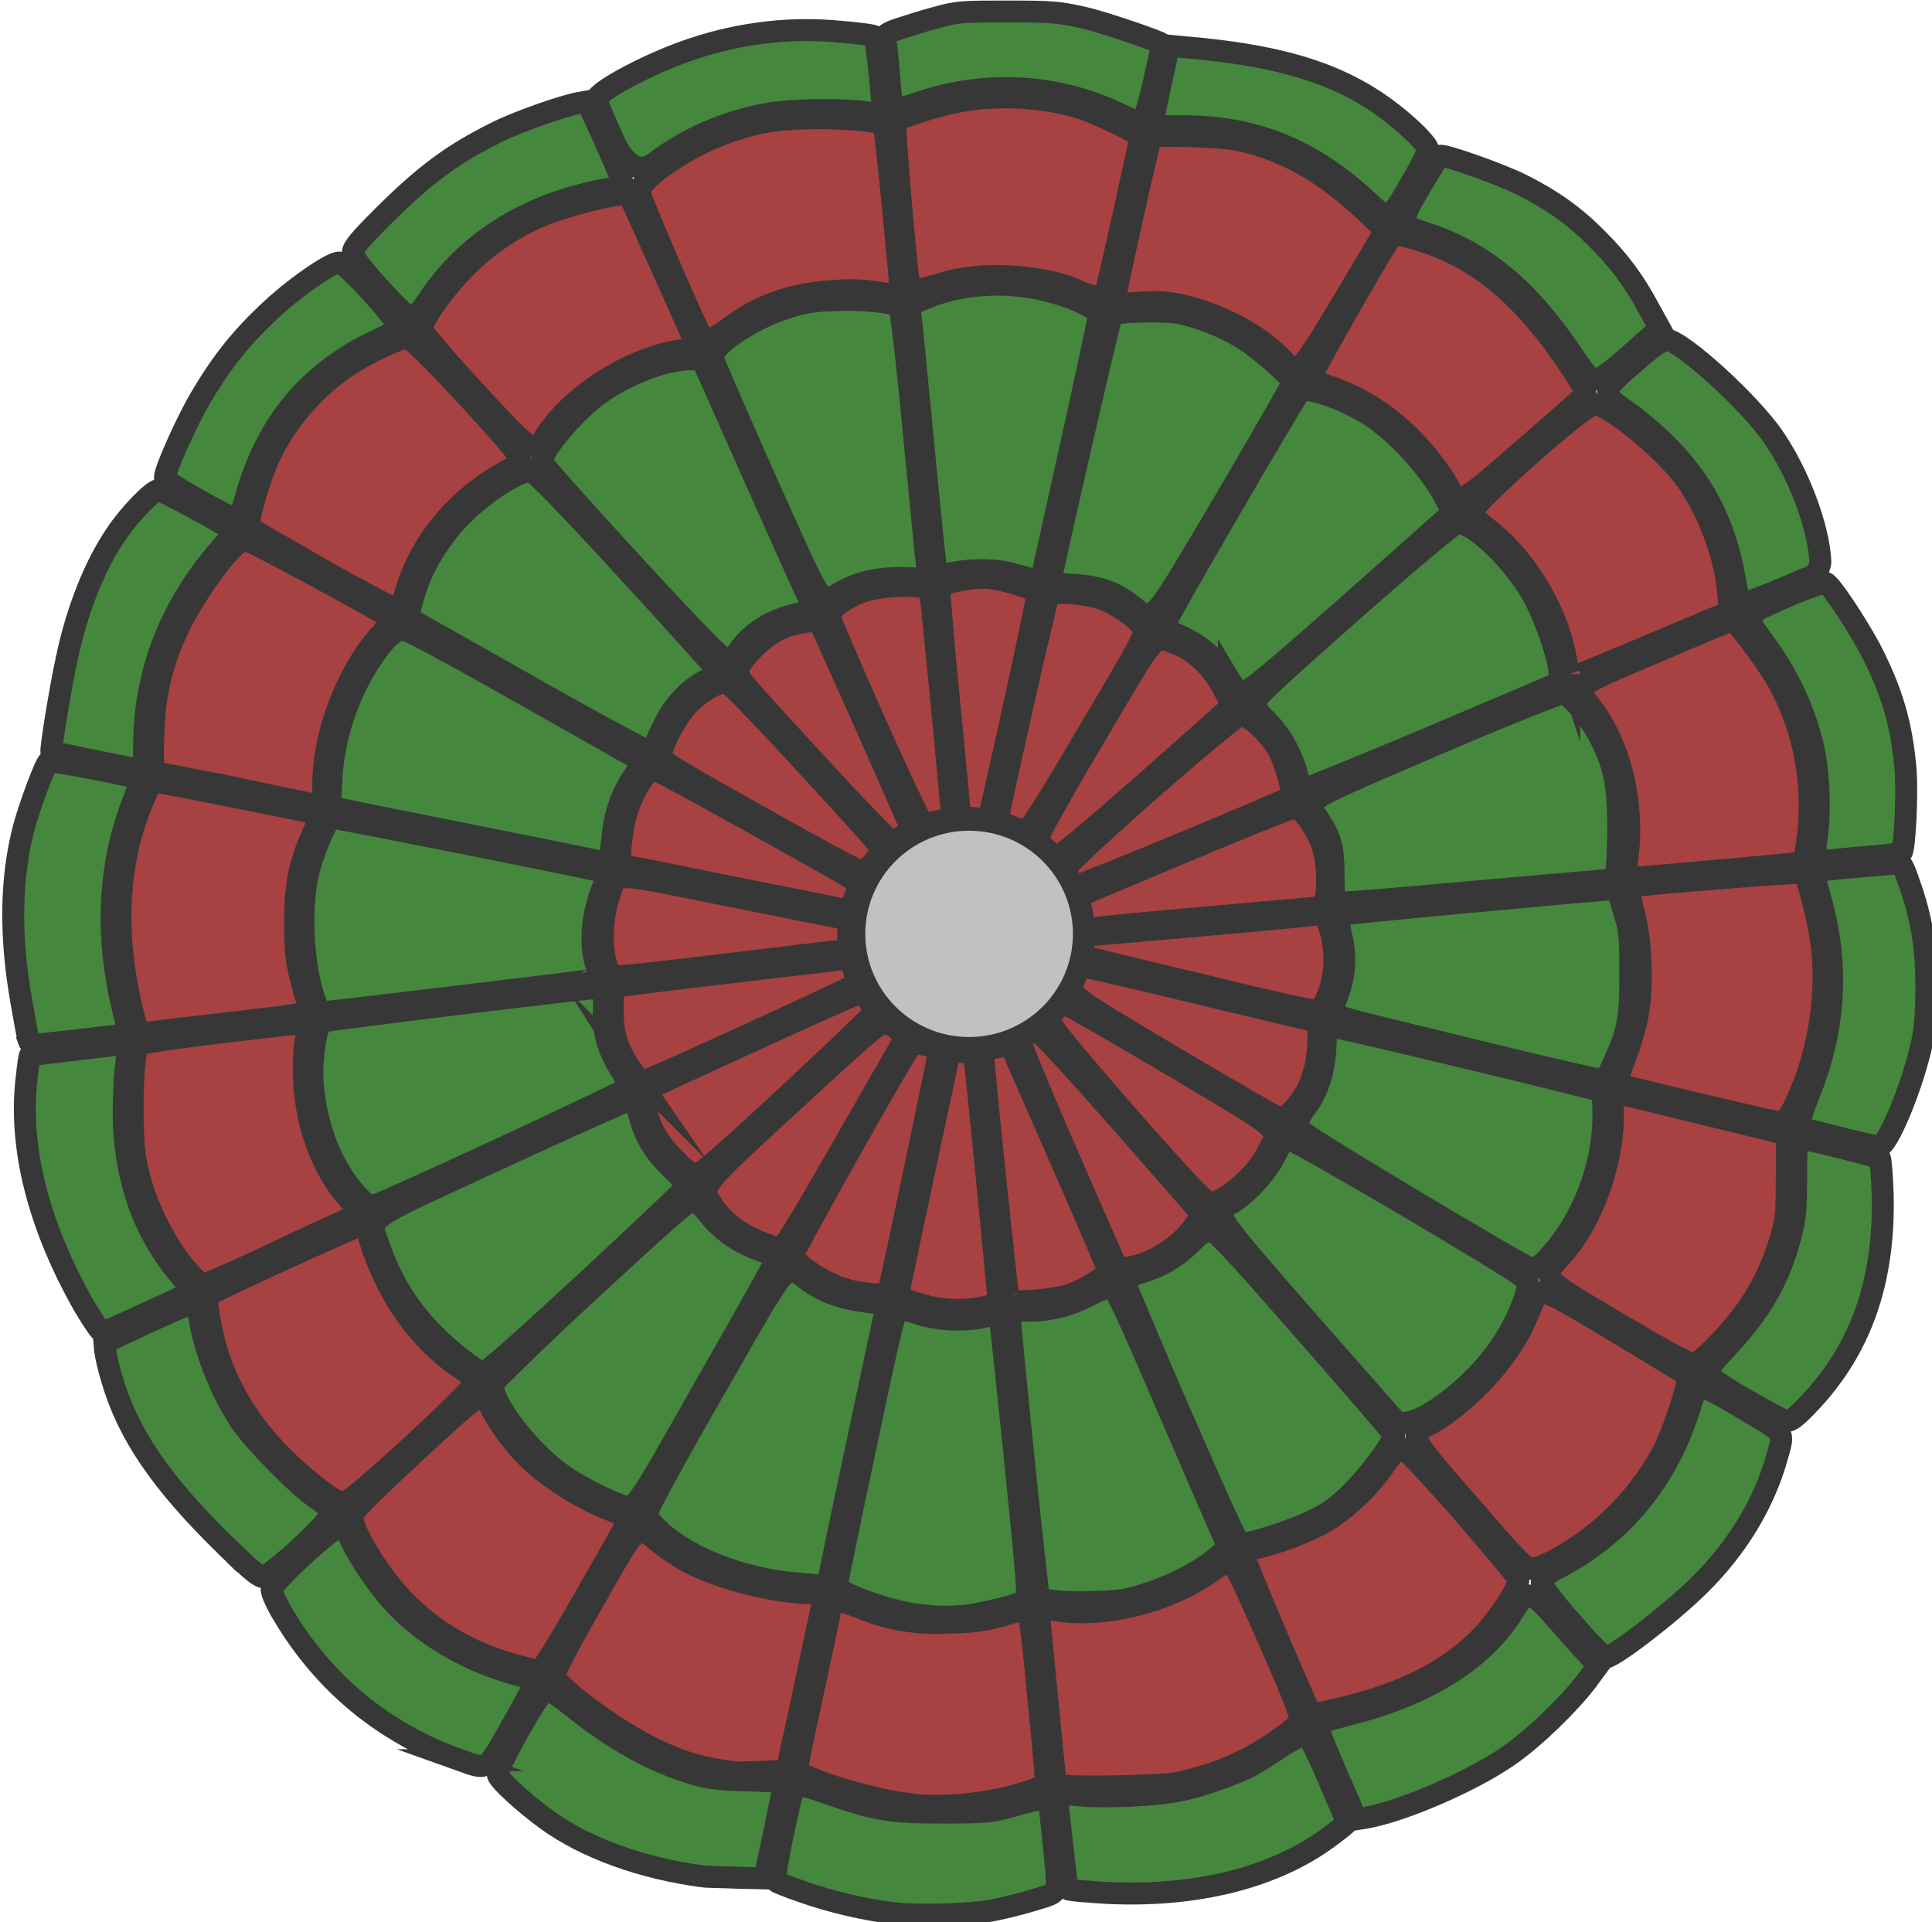 <?xml version="1.0" encoding="UTF-8" standalone="no"?>
<!-- Created with Inkscape (http://www.inkscape.org/) -->

<svg
   width="116.658mm"
   height="116.061mm"
   viewBox="0 0 116.658 116.061"
   version="1.1"
   id="svg1"
   xml:space="preserve"
   inkscape:version="1.3 (0e150ed6c4, 2023-07-21)"
   sodipodi:docname="airdrop_parachute_winter.svg"
   xmlns:inkscape="http://www.inkscape.org/namespaces/inkscape"
   xmlns:sodipodi="http://sodipodi.sourceforge.net/DTD/sodipodi-0.dtd"
   xmlns="http://www.w3.org/2000/svg"
   xmlns:svg="http://www.w3.org/2000/svg"><sodipodi:namedview
     id="namedview1"
     pagecolor="#ffffff"
     bordercolor="#000000"
     borderopacity="0.25"
     inkscape:showpageshadow="2"
     inkscape:pageopacity="0.0"
     inkscape:pagecheckerboard="0"
     inkscape:deskcolor="#d1d1d1"
     inkscape:document-units="mm"
     inkscape:zoom="0.905042"
     inkscape:cx="103.86258"
     inkscape:cy="510.47355"
     inkscape:window-width="1918"
     inkscape:window-height="1520"
     inkscape:window-x="1913"
     inkscape:window-y="0"
     inkscape:window-maximized="0"
     inkscape:current-layer="g1" /><defs
     id="defs1"><style
       id="style1-7">&#10;      .cls-1 {&#10;        fill: #bababa;&#10;      }&#10;&#10;      .cls-1, .cls-2, .cls-3 {&#10;        isolation: isolate;&#10;        opacity: .997;&#10;        stroke: #303030;&#10;        stroke-linecap: round;&#10;        stroke-miterlimit: 15.118;&#10;        stroke-width: 5px;&#10;      }&#10;&#10;      .cls-2 {&#10;        fill: #5a70e0;&#10;      }&#10;&#10;      .cls-3 {&#10;        fill: #3f3fe0;&#10;      }&#10;&#10;      .cls-4 {&#10;        opacity: .9;&#10;      }&#10;    </style></defs><g
     inkscape:label="Layer 1"
     inkscape:groupmode="layer"
     id="layer1"
     transform="translate(-77.337,-13.469)"><g
       id="g1"
       transform="matrix(0.265,0,0,0.265,-9.474,-7.487)"><g
         id="Layer_2-3"
         data-name="Layer 2-3"
         style="opacity:0.9;stroke:#2b2b2b;stroke-opacity:1"
         transform="translate(328.104,79.202)"><g
           id="g5-9"
           style="fill:#1a6b10;fill-opacity:0.9;stroke:#212121;stroke-opacity:1"><g
             id="g4"
             style="fill:#1a6b10;fill-opacity:0.9;stroke:#212121;stroke-opacity:1"><path
               id="path1526"
               class="cls-3"
               d="m 108.947,190.635 c -15.296,-3.059 -29.214,-5.812 -31.05,-6.271 l -3.212,-0.612 0.306,-6.271 c 0.459,-9.789 4.13,-20.496 9.789,-28.45 2.906,-4.13 4.742,-5.659 6.73,-5.659 0.918,0 11.625,5.812 27.838,14.99 14.531,8.26 26.614,14.99 26.614,15.143 0.153,0.153 -0.765,1.377 -1.835,2.906 -2.447,3.212 -4.436,8.412 -4.895,12.542 -0.765,7.342 -0.918,7.495 -1.835,7.495 -0.153,-0.153 -13.154,-2.753 -28.45,-5.812 h 2e-4 z"
               style="fill:#1a6b10;fill-opacity:0.9;stroke:#212121;stroke-opacity:1" /><path
               id="path1528"
               class="cls-3"
               d="M 119.501,155.914 C 104.971,147.655 92.887,140.924 92.734,140.772 c -0.459,-0.459 1.224,-6.424 2.6,-9.636 1.988,-4.742 5.812,-10.401 9.636,-14.072 5.2,-5.2 13.154,-10.248 15.601,-9.789 0.765,0.153 8.412,7.954 21.873,22.637 11.319,12.389 20.649,22.637 20.649,22.943 0,0.306 -1.071,1.071 -2.447,1.835 -3.977,1.988 -7.648,5.659 -9.942,10.554 -1.224,2.294 -2.141,4.589 -2.141,5.048 0,0.459 -0.612,0.765 -1.224,0.765 -0.765,-0.153 -13.307,-6.883 -27.838,-15.143 v 0 z"
               style="fill:#1a6b10;fill-opacity:0.9;stroke:#212121;stroke-opacity:1" /><path
               id="path1530"
               class="cls-3"
               d="m 143.515,128.229 c -11.166,-12.084 -20.343,-22.484 -20.496,-22.943 -0.459,-2.294 7.189,-11.472 13.154,-15.754 6.271,-4.436 14.99,-7.801 20.802,-7.801 h 2.447 l 11.013,24.779 c 6.118,13.613 11.777,26.461 12.848,28.603 l 1.835,3.824 -3.059,0.612 c -6.118,1.224 -10.86,3.977 -13.919,8.107 -1.224,1.835 -2.294,2.6 -3.059,2.6 -0.918,0 -7.036,-6.271 -21.567,-22.026 z"
               style="fill:#1a6b10;fill-opacity:0.9;stroke:#212121;stroke-opacity:1" /><path
               id="path1532"
               class="cls-3"
               d="m 173.953,109.263 c -6.577,-14.837 -12.083,-27.379 -12.083,-27.991 0,-2.6 8.412,-8.412 16.213,-11.013 4.283,-1.377 6.118,-1.835 11.625,-1.988 5.965,-0.306 13.154,0.459 14.684,1.377 0.306,0.306 1.683,11.625 3.365,29.367 1.53,15.907 2.906,29.826 3.059,30.897 l 0.306,1.835 -5.2,-0.153 c -5.965,-0.153 -10.554,0.765 -14.837,3.212 -4.895,2.753 -3.518,4.742 -17.131,-25.544 z"
               style="fill:#1a6b10;fill-opacity:0.9;stroke:#212121;stroke-opacity:1" /><path
               id="path1534"
               class="cls-3"
               d="m 230.853,130.829 c -3.824,-1.224 -9.177,-1.377 -14.072,-0.459 -1.988,0.459 -3.671,0.612 -3.824,0.459 -0.153,-0.153 -1.53,-13.307 -3.059,-29.367 -1.53,-16.06 -2.906,-29.826 -3.059,-30.591 -0.153,-1.224 0,-1.53 2.906,-2.753 6.577,-2.906 14.684,-3.977 22.484,-3.059 8.107,0.918 17.59,4.742 17.59,6.883 0,0.459 -2.906,14.225 -6.577,30.591 l -6.577,29.673 h -1.377 c -0.459,-0.306 -2.6,-0.918 -4.436,-1.377 z"
               style="fill:#1a6b10;fill-opacity:0.9;stroke:#212121;stroke-opacity:1" /><path
               id="path1536"
               class="cls-3"
               d="m 257.467,137.865 c -3.824,-3.059 -7.648,-4.436 -13.613,-4.742 -2.753,-0.153 -5.048,-0.306 -5.048,-0.459 0,-1.224 13.613,-60.723 14.072,-61.029 0.765,-0.765 10.86,-1.071 14.99,-0.459 4.895,0.918 10.707,3.212 15.448,6.271 3.977,2.6 10.707,8.566 10.707,9.636 0,0.306 -6.883,12.236 -15.296,26.614 -17.59,29.673 -16.213,28.144 -21.261,24.167 v 0 z"
               style="fill:#1a6b10;fill-opacity:0.9;stroke:#212121;stroke-opacity:1" /><path
               id="path1538"
               class="cls-3"
               d="m 279.492,154.537 c -2.906,-5.048 -7.954,-8.871 -13.766,-10.86 -0.459,-0.153 -0.918,-0.765 -0.918,-1.377 0,-0.765 25.238,-44.357 30.591,-52.77 0.765,-1.071 0.918,-1.071 3.671,-0.459 4.13,0.918 9.024,3.212 12.695,5.506 6.577,4.436 13.919,12.542 17.437,19.578 l 1.224,2.447 -1.224,1.224 c -0.765,0.612 -11.166,9.942 -23.096,20.496 -16.825,14.837 -22.178,19.272 -23.249,19.272 -1.377,-0.306 -1.988,-0.765 -3.365,-3.059 h -10e-5 z"
               style="fill:#1a6b10;fill-opacity:0.9;stroke:#212121;stroke-opacity:1" /><path
               id="path1540"
               class="cls-3"
               d="m 295.094,176.563 c -1.071,-4.436 -3.671,-9.177 -6.883,-12.389 -1.988,-1.988 -2.906,-3.212 -2.906,-4.13 0,-1.071 4.895,-5.506 22.484,-21.108 14.072,-12.389 22.943,-19.731 23.708,-19.884 3.212,-0.459 11.931,7.648 16.672,15.448 2.906,4.895 5.965,13.307 6.577,17.896 l 0.306,2.906 -28.45,12.084 c -15.601,6.577 -29.061,12.084 -29.673,12.084 -1.071,-2e-4 -1.377,-0.306 -1.835,-2.906 z"
               style="fill:#1a6b10;fill-opacity:0.9;stroke:#212121;stroke-opacity:1" /><path
               id="path1542"
               class="cls-3"
               d="m 303.353,199.659 c 0,-6.883 -0.612,-9.024 -3.824,-13.766 -2.6,-3.824 -3.824,-3.059 26.767,-16.213 15.296,-6.577 28.45,-11.778 29.061,-11.778 1.683,0 5.965,4.895 8.412,9.483 3.518,6.73 4.436,11.013 4.436,21.261 0,5.2 -0.306,9.483 -0.612,10.248 l -0.612,1.377 -31.356,2.753 c -17.131,1.53 -31.509,2.753 -31.815,2.753 -0.153,0.306 -0.459,-2.294 -0.459,-6.118 v 0 z"
               style="fill:#1a6b10;fill-opacity:0.9;stroke:#212121;stroke-opacity:1" /><path
               id="path1544"
               class="cls-3"
               d="m 345.875,241.722 c -9.636,-2.294 -23.249,-5.659 -30.132,-7.342 -10.095,-2.447 -12.542,-3.212 -12.542,-3.977 0,-0.459 0.459,-2.141 1.071,-3.824 1.683,-4.436 1.988,-8.871 0.765,-13.766 -0.459,-2.294 -0.765,-4.283 -0.612,-4.436 0.306,-0.306 63.17,-6.118 63.476,-5.965 0,0 0.765,2.294 1.53,4.895 1.377,4.436 1.53,5.506 1.53,14.378 0,10.401 -0.459,13.001 -3.824,20.343 -1.224,2.906 -1.988,3.977 -2.753,3.824 -0.459,0.153 -8.871,-1.835 -18.508,-4.13 z"
               style="fill:#1a6b10;fill-opacity:0.9;stroke:#212121;stroke-opacity:1" /><path
               id="path1546"
               class="cls-3"
               d="m 321.249,273.231 c -22.026,-13.307 -26.002,-15.754 -26.155,-16.825 -0.153,-0.918 0.612,-2.294 1.988,-4.283 2.753,-3.518 4.283,-8.566 4.436,-14.225 0.153,-3.824 0.306,-4.13 1.224,-4.13 1.53,0 61.335,14.378 61.794,14.837 0.153,0.153 0.306,2.906 0.306,5.965 -0.153,11.472 -4.895,23.555 -12.542,31.815 -1.683,1.835 -2.753,2.6 -3.824,2.6 -0.765,-0.153 -10.86,-5.965 -27.226,-15.755 v 0 z"
               style="fill:#1a6b10;fill-opacity:0.9;stroke:#212121;stroke-opacity:1" /><path
               id="path1548"
               class="cls-3"
               d="m 297.847,301.374 c -22.026,-25.238 -21.873,-24.932 -18.202,-27.073 3.518,-1.835 8.412,-7.189 10.401,-11.166 1.53,-3.059 1.988,-3.671 3.059,-3.671 0.765,0 12.236,6.577 28.144,15.907 26.155,15.601 26.767,16.06 26.461,17.437 -1.224,5.353 -4.283,11.472 -8.412,16.672 -5.659,7.189 -14.837,14.072 -19.272,14.531 l -1.988,0.306 -20.19,-22.943 z"
               style="fill:#1a6b10;fill-opacity:0.9;stroke:#212121;stroke-opacity:1" /><path
               id="path1550"
               class="cls-3"
               d="m 268.327,321.717 c -7.036,-16.366 -12.848,-29.979 -12.695,-30.285 0.153,-0.306 1.53,-0.918 3.059,-1.377 4.589,-1.224 8.719,-3.518 11.931,-6.73 2.294,-2.294 3.518,-3.059 4.589,-3.059 1.224,0 4.436,3.365 21.567,22.943 11.166,12.695 20.19,23.249 20.343,23.555 0.306,1.071 -5.048,8.566 -9.33,12.848 -3.671,3.671 -5.353,4.895 -9.483,6.883 -4.436,2.141 -13.919,5.2 -16.213,5.2 -0.612,-0.153 -4.894,-9.636 -13.766,-29.979 z"
               style="fill:#1a6b10;fill-opacity:0.9;stroke:#212121;stroke-opacity:1" /><path
               id="path1552"
               class="cls-3"
               d="m 238.653,364.545 c -1.071,-0.153 -2.141,-0.612 -2.447,-0.765 -0.306,-0.306 -6.577,-60.417 -6.577,-63.935 v -1.683 l 2.906,0.306 c 4.589,0.306 10.095,-0.765 14.684,-3.212 2.294,-1.224 4.742,-2.141 5.353,-2.141 0.918,0 2.906,3.977 13.919,29.673 l 12.848,29.673 -2.141,1.835 c -5.048,4.436 -13.766,8.412 -21.414,10.095 -4.13,0.612 -13.46,0.765 -17.131,0.153 h 2e-4 z"
               style="fill:#1a6b10;fill-opacity:0.9;stroke:#212121;stroke-opacity:1" /><path
               id="path1554"
               class="cls-3"
               d="m 208.368,367.757 c -6.424,-0.765 -18.202,-5.048 -18.202,-6.577 0,-0.306 2.906,-14.684 6.577,-31.815 5.965,-28.297 6.73,-31.203 7.648,-31.203 0.612,0 2.753,0.459 4.895,1.224 4.436,1.377 10.707,1.53 14.837,0.459 1.53,-0.459 3.059,-0.612 3.059,-0.459 0.153,0.153 1.683,14.684 3.518,32.426 2.906,28.909 3.212,32.121 2.447,32.732 -1.377,0.918 -9.024,2.906 -13.919,3.518 -5.048,0.306 -5.659,0.306 -10.86,-0.306 h -2e-4 z"
               style="fill:#1a6b10;fill-opacity:0.9;stroke:#212121;stroke-opacity:1" /><path
               id="path1556"
               class="cls-3"
               d="m 180.071,360.568 c -11.625,-1.071 -23.555,-5.812 -29.979,-11.625 -2.294,-2.141 -3.212,-3.365 -3.212,-4.283 0,-0.765 6.883,-13.46 15.448,-28.297 17.437,-30.438 15.907,-28.603 20.955,-24.932 3.671,2.753 7.648,4.283 13.613,5.048 4.436,0.612 4.742,0.765 4.436,1.683 -0.459,1.988 -13.307,62.406 -13.307,62.712 -0.153,0.459 -1.377,0.306 -7.954,-0.306 z"
               style="fill:#1a6b10;fill-opacity:0.9;stroke:#212121;stroke-opacity:1" /><path
               id="path1558"
               class="cls-3"
               d="m 140.15,342.519 c -3.059,-1.071 -9.483,-4.436 -12.236,-6.424 -7.648,-5.2 -16.825,-17.131 -16.06,-20.955 0.153,-0.459 9.942,-10.095 22.026,-21.261 17.131,-15.754 22.178,-20.343 23.249,-20.343 1.071,0 1.988,0.765 3.824,3.059 2.906,3.671 7.036,6.577 11.931,8.26 1.988,0.765 3.671,1.53 3.671,1.683 0,0.153 -7.189,13.154 -16.06,28.603 -17.437,30.744 -16.06,28.909 -20.343,27.379 z"
               style="fill:#1a6b10;fill-opacity:0.9;stroke:#212121;stroke-opacity:1" /><path
               id="path1560"
               class="cls-3"
               d="m 107.112,311.317 c -10.707,-7.648 -17.284,-16.213 -20.955,-26.767 -2.6,-7.801 -5.659,-5.506 27.073,-20.649 15.754,-7.342 29.214,-13.307 29.826,-13.307 1.071,0 1.377,0.459 2.141,3.518 1.224,4.742 3.365,8.26 7.495,12.236 1.988,1.835 3.365,3.518 3.212,3.977 -0.153,0.306 -10.248,9.942 -22.637,21.414 -14.225,13.154 -22.79,20.802 -23.555,20.802 -0.459,0 -1.683,-0.459 -2.6,-1.224 v 0 z"
               style="fill:#1a6b10;fill-opacity:0.9;stroke:#212121;stroke-opacity:1" /><path
               id="path1562"
               class="cls-3"
               d="m 80.957,272.313 c -5.812,-6.271 -9.483,-15.601 -10.248,-26.002 -0.306,-5.2 0.765,-12.542 2.141,-13.613 0.612,-0.459 61.182,-7.801 63.629,-7.801 0.612,0 0.765,0.765 0.612,4.589 -0.153,5.659 0.612,8.871 3.671,13.919 1.224,1.988 2.141,3.824 2.141,4.13 0,0.612 -57.358,27.226 -58.735,27.226 -0.459,0 -1.988,-1.071 -3.212,-2.447 h -10e-5 z"
               style="fill:#1a6b10;fill-opacity:0.9;stroke:#212121;stroke-opacity:1" /><path
               id="path1564"
               class="cls-3"
               d="m 71.473,228.415 c -3.059,-7.801 -3.824,-22.331 -1.53,-30.591 1.377,-5.048 4.283,-11.625 5.2,-11.625 1.071,0 62.559,12.236 62.712,12.542 0.153,0.153 -0.306,1.683 -1.071,3.518 -2.6,6.424 -3.059,13.919 -1.071,18.508 0.459,1.071 0.612,1.988 0.612,2.141 -0.153,0.153 -62.253,7.648 -63.629,7.648 -0.153,-0.153 -0.765,-1.071 -1.224,-2.141 v 0 z"
               style="fill:#1a6b10;fill-opacity:0.9;stroke:#212121;stroke-opacity:1" /></g><g
             id="g3-3"
             style="fill:#1a6b10;fill-opacity:0.9;stroke:#212121;stroke-opacity:1"><path
               id="path1566"
               class="cls-3"
               d="m 6.008,236.98 c -0.153,-0.459 -0.918,-4.589 -1.683,-9.024 -2.6,-14.837 -2.447,-27.991 0.612,-39.615 1.377,-5.048 4.895,-14.531 5.659,-14.99 0.459,-0.306 20.19,3.518 20.649,3.977 0.306,0.153 -0.306,2.294 -1.224,4.589 -5.965,14.99 -6.73,31.662 -2.141,49.404 0.612,2.294 0.918,4.13 0.918,4.13 -0.306,0.153 -20.19,2.447 -21.261,2.447 -0.765,0 -1.377,-0.459 -1.53,-0.918 z"
               style="fill:#1a6b10;fill-opacity:0.9;stroke:#212121;stroke-opacity:1" /><path
               id="path1568"
               class="cls-3"
               d="m 20.845,173.198 c -5.2,-1.071 -9.483,-1.988 -9.636,-1.988 -0.306,-0.153 1.988,-14.531 3.518,-21.414 2.294,-10.86 6.271,-20.955 11.166,-28.144 2.906,-4.436 8.412,-10.095 9.636,-10.095 0.918,0 15.754,8.107 16.978,9.177 0.306,0.306 -0.918,1.988 -2.753,4.13 -11.472,13.001 -17.437,28.45 -17.437,45.122 0,4.742 -0.153,5.2 -0.918,5.2 -0.612,0 -5.353,-0.918 -10.554,-1.988 z"
               style="fill:#1a6b10;fill-opacity:0.9;stroke:#212121;stroke-opacity:1" /><path
               id="path1570"
               class="cls-3"
               d="m 44.553,113.698 c -4.895,-2.753 -7.495,-4.436 -7.495,-5.048 0,-1.683 5.048,-13.001 8.26,-18.355 4.436,-7.495 8.718,-13.001 14.837,-18.814 5.812,-5.659 14.837,-11.931 16.672,-11.778 1.53,0.153 13.154,12.848 13.154,14.378 0,0.918 -0.765,1.53 -4.436,3.212 -15.448,7.189 -25.238,18.814 -29.979,35.639 -1.224,4.283 -1.53,5.048 -2.6,5.048 -0.612,-0.153 -4.436,-1.988 -8.412,-4.283 v 0 z"
               style="fill:#1a6b10;fill-opacity:0.9;stroke:#212121;stroke-opacity:1" /><path
               id="path1572"
               class="cls-3"
               d="m 85.851,65.365 c -4.436,-4.895 -5.965,-7.036 -5.965,-7.954 0,-1.071 1.53,-2.906 6.577,-7.954 9.789,-9.789 16.06,-14.378 25.849,-19.272 4.742,-2.447 15.601,-6.271 19.272,-6.883 l 1.683,-0.306 4.283,9.483 c 2.294,5.2 4.13,9.483 3.977,9.636 -0.153,0.153 -2.294,0.612 -4.895,1.071 -17.284,3.365 -30.897,11.931 -39.615,25.085 -1.988,2.906 -2.906,3.977 -3.824,3.977 -1.071,-0.306 -3.212,-2.294 -7.342,-6.883 v 0 z"
               style="fill:#1a6b10;fill-opacity:0.9;stroke:#212121;stroke-opacity:1" /><path
               id="path1574"
               class="cls-3"
               d="m 139.079,31.409 c -1.988,-4.436 -3.671,-8.412 -3.671,-8.871 0,-1.835 12.695,-8.566 22.178,-11.625 10.707,-3.518 21.873,-4.895 33.191,-3.824 3.824,0.306 7.189,0.765 7.648,0.918 0.459,0.153 0.918,3.059 1.53,9.024 0.459,4.895 0.765,8.871 0.765,8.871 -0.153,0.153 -1.835,-0.153 -3.824,-0.459 -5.659,-0.765 -16.825,-0.612 -22.178,0.306 -9.636,1.683 -18.508,5.506 -26.002,11.166 -3.569,2.651 -6.781,0.816 -9.636,-5.506 z"
               style="fill:#1a6b10;fill-opacity:0.9;stroke:#212121;stroke-opacity:1" /><path
               id="path1576"
               class="cls-3"
               d="m 254.714,25.902 c -14.378,-6.883 -30.285,-7.801 -45.581,-2.753 -2.6,0.918 -5.2,1.683 -5.659,1.683 -0.612,0 -0.918,-1.53 -1.377,-7.495 -0.306,-4.13 -0.765,-7.954 -0.918,-8.566 -0.153,-0.918 0.306,-1.377 3.059,-2.294 1.835,-0.612 5.659,-1.835 8.566,-2.6 C 217.698,2.5 218.922,2.5 229.17,2.5 c 10.095,0 11.625,0.153 17.131,1.377 4.742,1.071 17.131,5.353 17.896,5.965 0.153,0.153 -0.765,4.13 -1.835,8.871 -2.447,10.095 -2.141,9.789 -7.648,7.189 z"
               style="fill:#1a6b10;fill-opacity:0.9;stroke:#212121;stroke-opacity:1" /><path
               id="path1578"
               class="cls-3"
               d="m 311.154,45.786 c -12.695,-11.931 -26.155,-17.284 -42.522,-17.131 -5.965,0 -6.424,0 -6.424,-0.918 0,-0.612 0.918,-4.742 1.835,-9.177 l 1.835,-8.26 3.212,0.306 c 25.391,2.141 39.462,7.189 52.158,18.966 1.835,1.683 3.365,3.518 3.518,3.977 0.153,0.765 -0.918,3.212 -3.824,8.107 -4.742,8.412 -5.048,8.566 -9.789,4.13 z"
               style="fill:#1a6b10;fill-opacity:0.9;stroke:#212121;stroke-opacity:1" /><path
               id="path1580"
               class="cls-3"
               d="M 357.652,80.507 C 347.557,65.518 337.462,57.258 324.308,52.975 318.19,50.987 318.19,50.834 323.238,42.268 c 2.141,-3.671 4.13,-6.73 4.283,-6.883 0.765,-0.459 13.307,3.977 18.355,6.424 7.036,3.518 12.083,7.036 17.284,12.236 5.2,5.2 8.566,9.636 12.083,16.213 l 2.447,4.436 -6.577,5.812 c -4.589,4.13 -7.036,5.812 -7.954,5.812 -1.224,0.153 -2.141,-0.765 -5.506,-5.812 v 0 z"
               style="fill:#1a6b10;fill-opacity:0.9;stroke:#212121;stroke-opacity:1" /><path
               id="path1582"
               class="cls-3"
               d="m 395.279,134.806 c -1.988,-13.766 -6.577,-23.708 -15.296,-32.732 -2.447,-2.6 -6.73,-6.271 -9.33,-8.107 -6.577,-4.589 -6.577,-4.742 1.224,-11.472 3.977,-3.518 6.424,-5.2 7.342,-5.2 3.212,0 19.119,14.378 24.473,22.331 5.659,8.26 10.095,20.19 10.554,27.838 v 0 c 0.153,1.683 -0.918,3.365 -2.6,3.977 l -5.506,2.294 c -4.589,1.988 -8.719,3.518 -9.33,3.518 -0.918,0.153 -1.224,-0.459 -1.53,-2.447 h 2e-4 z"
               style="fill:#1a6b10;fill-opacity:0.9;stroke:#212121;stroke-opacity:1" /><path
               id="path1584"
               class="cls-3"
               d="m 413.328,191.553 c 1.071,-6.424 0.612,-16.366 -0.918,-22.331 -2.141,-8.566 -5.965,-16.366 -11.625,-23.861 -1.683,-2.294 -2.906,-4.283 -2.753,-4.895 0.153,-0.765 2.141,-1.835 8.412,-4.589 4.589,-1.988 8.566,-3.365 9.024,-3.212 1.224,0.459 7.036,9.33 10.095,14.99 5.048,9.789 7.189,17.131 8.107,27.379 0.459,5.659 -0.153,18.355 -0.918,19.119 -0.153,0.153 -3.518,0.612 -7.342,0.918 -3.824,0.306 -8.26,0.765 -9.789,0.918 l -2.753,0.306 0.459,-4.742 v 0 z"
               style="fill:#1a6b10;fill-opacity:0.9;stroke:#212121;stroke-opacity:1" /><path
               id="path1586"
               class="cls-3"
               d="m 419.446,259.312 c -3.977,-1.071 -7.801,-1.988 -8.566,-2.141 -1.683,-0.459 -1.53,-2.141 0.612,-7.495 5.965,-14.378 7.036,-28.909 3.212,-43.439 -2.141,-8.107 -2.141,-7.648 -0.612,-7.954 0.765,-0.153 4.742,-0.612 8.871,-0.918 4.13,-0.306 8.107,-0.765 8.719,-0.765 1.071,-0.153 1.377,0.306 2.753,4.283 2.906,8.107 3.977,14.684 3.977,23.861 0,5.506 -0.306,9.483 -0.918,12.389 -2.141,10.095 -7.954,24.167 -9.942,24.014 -0.459,2e-4 -4.13,-0.917 -8.107,-1.835 z"
               style="fill:#1a6b10;fill-opacity:0.9;stroke:#212121;stroke-opacity:1" /><path
               id="path1588"
               class="cls-3"
               d="m 396.809,318.505 c -6.271,-3.671 -8.26,-5.2 -8.26,-5.965 0,-0.612 1.988,-3.059 4.589,-5.812 7.342,-7.801 11.778,-15.296 14.225,-24.779 1.224,-4.436 1.377,-6.271 1.377,-13.919 0,-7.495 0.153,-8.719 0.918,-8.719 1.377,0 17.896,4.13 18.202,4.589 0.153,0.153 0.459,3.824 0.612,8.107 0.459,19.731 -4.895,35.18 -16.825,47.722 -2.906,3.059 -4.13,3.977 -5.2,3.977 -0.765,-0.306 -4.895,-2.447 -9.636,-5.2 h 2e-4 z"
               style="fill:#1a6b10;fill-opacity:0.9;stroke:#212121;stroke-opacity:1" /><path
               id="path1590"
               class="cls-3"
               d="m 357.652,369.592 c -4.589,-5.2 -6.883,-8.412 -6.883,-9.177 0,-0.918 0.612,-1.53 3.059,-2.906 14.837,-7.495 25.238,-19.884 30.438,-36.097 1.53,-4.895 1.835,-5.506 3.059,-5.506 0.612,0 5.048,2.294 9.789,5.2 9.483,5.659 8.871,4.895 7.342,10.554 -2.906,10.554 -9.024,20.802 -17.743,29.367 -6.271,6.271 -19.578,16.519 -21.414,16.519 -0.459,-0.153 -3.977,-3.671 -7.648,-7.954 v 0 z"
               style="fill:#1a6b10;fill-opacity:0.9;stroke:#212121;stroke-opacity:1" /><path
               id="path1592"
               class="cls-3"
               d="m 307.177,411.196 c -4.283,-9.636 -7.342,-16.978 -7.342,-17.896 0,-0.765 1.224,-1.224 7.036,-2.753 17.743,-4.436 30.744,-12.542 37.474,-23.555 3.212,-5.2 3.671,-5.2 10.86,3.059 3.212,3.671 6.424,7.189 7.189,7.954 l 1.224,1.377 -2.6,3.518 c -3.824,5.048 -11.625,12.695 -17.284,16.672 -8.26,5.965 -24.932,13.154 -33.344,14.531 l -1.988,0.306 -1.224,-3.212 h 1e-4 z"
               style="fill:#1a6b10;fill-opacity:0.9;stroke:#212121;stroke-opacity:1" /><path
               id="path1594"
               class="cls-3"
               d="m 247.831,430.928 c -2.6,-0.153 -4.895,-0.459 -5.048,-0.612 -0.153,-0.153 -2.447,-19.884 -2.447,-21.567 0,-0.153 1.988,-0.153 4.436,0.153 5.812,0.612 17.284,0.153 22.943,-0.918 4.895,-0.918 12.389,-3.518 16.366,-5.506 1.377,-0.765 4.436,-2.6 6.883,-4.283 2.447,-1.682 4.895,-2.906 5.659,-2.906 1.071,0 1.683,1.071 5.506,9.789 2.294,5.353 4.283,9.942 4.283,10.095 0,0.153 -1.53,1.377 -3.365,2.753 -13.307,10.248 -33.038,14.837 -55.217,13.001 h -2e-4 z"
               style="fill:#1a6b10;fill-opacity:0.9;stroke:#212121;stroke-opacity:1" /><path
               id="path1596"
               class="cls-3"
               d="m 203.321,435.822 c -6.577,-0.765 -14.531,-2.6 -20.955,-4.895 -3.212,-1.071 -6.118,-2.294 -6.271,-2.447 -0.153,-0.306 0.612,-5.2 1.835,-11.013 2.141,-9.789 2.294,-10.554 3.518,-10.707 0.612,-0.153 3.518,0.612 6.424,1.683 10.86,3.824 14.378,4.436 26.308,4.436 10.248,0 11.166,-0.153 16.213,-1.53 2.906,-0.918 5.965,-1.53 6.73,-1.53 h 1.377 l 0.918,8.871 c 1.377,13.766 1.835,12.084 -4.283,14.072 -2.906,0.918 -7.342,1.988 -9.789,2.447 -5.659,0.918 -16.366,1.224 -22.026,0.612 v 0 z"
               style="fill:#1a6b10;fill-opacity:0.9;stroke:#212121;stroke-opacity:1" /><path
               id="path1598"
               class="cls-3"
               d="m 159.576,427.409 c -13.766,-1.835 -26.614,-6.424 -35.639,-13.001 -5.2,-3.824 -10.554,-8.719 -11.013,-10.095 -0.153,-0.918 1.224,-3.671 4.742,-10.095 4.13,-7.189 5.353,-8.871 6.424,-9.024 0.918,-0.153 2.447,0.918 5.353,3.212 9.636,7.801 18.508,12.695 27.379,15.448 3.977,1.224 6.118,1.53 13.154,1.683 8.107,0.306 8.26,0.306 8.107,1.377 -0.153,0.612 -1.224,5.659 -2.294,11.013 l -2.141,9.942 -6.271,-0.153 c -3.365,-0.153 -6.883,-0.153 -7.801,-0.306 v 0 z"
               style="fill:#1a6b10;fill-opacity:0.9;stroke:#212121;stroke-opacity:1" /><path
               id="path1600"
               class="cls-3"
               d="M 104.359,400.948 C 87.075,394.83 73.309,383.511 63.978,367.757 c -1.53,-2.447 -2.6,-5.048 -2.6,-5.659 0,-1.53 13.919,-14.378 15.601,-14.378 0.765,0 1.53,0.765 2.447,3.059 2.294,4.895 7.189,11.931 11.319,15.907 6.73,6.73 16.672,12.236 26.767,14.837 2.906,0.765 3.977,1.224 3.824,1.835 -0.153,0.459 -2.447,4.895 -5.353,9.942 -5.812,10.248 -5.2,9.942 -11.625,7.648 v -2e-4 z"
               style="fill:#1a6b10;fill-opacity:0.9;stroke:#212121;stroke-opacity:1" /><path
               id="path1602"
               class="cls-3"
               d="M 50.977,352.156 C 35.988,337.472 28.646,326.612 24.975,314.07 c -0.765,-2.447 -1.377,-5.353 -1.53,-6.424 l -0.153,-1.835 9.483,-4.436 c 5.2,-2.447 9.942,-4.436 10.554,-4.436 1.071,0 1.224,0.306 1.53,2.753 1.071,7.342 4.589,16.519 9.177,23.708 3.059,4.589 13.154,14.99 17.743,18.049 2.141,1.53 3.059,2.447 3.059,3.365 0,1.683 -13.766,14.378 -15.601,14.378 -0.918,-0.153 -3.059,-1.988 -8.26,-7.036 v 0 z"
               style="fill:#1a6b10;fill-opacity:0.9;stroke:#212121;stroke-opacity:1" /><path
               id="path1604"
               class="cls-3"
               d="M 18.704,297.55 C 8.15,279.043 3.714,261.147 5.55,245.546 c 0.306,-2.753 0.612,-5.2 0.765,-5.2 0,0 4.436,-0.612 9.789,-1.224 5.353,-0.612 10.401,-1.224 11.319,-1.377 1.02,-0.204 1.428,0.357 1.224,1.683 -0.918,4.742 -1.224,14.225 -0.765,19.578 1.224,12.848 5.353,23.096 13.307,32.273 l 2.447,2.906 -2.906,1.224 c -1.53,0.765 -5.965,2.753 -9.942,4.589 -3.977,1.835 -7.342,3.365 -7.954,3.365 -0.459,0 -1.835,-1.988 -4.13,-5.812 v 0 z"
               style="fill:#1a6b10;fill-opacity:0.9;stroke:#212121;stroke-opacity:1" /></g></g><g
           id="g2"
           style="fill:#941616;fill-opacity:0.898;stroke:#212121;stroke-opacity:1"><path
             id="path1606"
             class="cls-2"
             d="m 41.341,288.373 c -4.283,-5.353 -8.412,-13.46 -10.095,-20.343 -1.224,-4.436 -1.377,-6.73 -1.53,-13.307 -0.153,-8.107 0.459,-15.448 1.224,-16.672 0.306,-0.459 6.118,-1.377 19.884,-3.059 10.707,-1.224 19.425,-2.294 19.425,-2.141 0,0 -0.306,1.377 -0.765,2.753 -0.612,1.683 -0.765,4.742 -0.765,8.566 0,10.707 3.977,22.026 10.095,28.756 l 3.059,3.365 -2.906,1.224 c -1.53,0.765 -9.483,4.283 -17.437,8.107 -7.954,3.824 -15.143,6.883 -15.754,6.883 -0.612,2e-4 -1.988,-1.223 -4.436,-4.13 v 0 -2e-4 z"
             style="fill:#941616;fill-opacity:0.898;stroke:#212121;stroke-opacity:1" /><path
             id="path1608"
             class="cls-2"
             d="m 30.634,233.921 c -0.306,-0.765 -1.224,-4.589 -1.988,-8.26 -2.447,-12.389 -2.294,-24.32 0.612,-35.18 1.53,-5.659 4.436,-12.542 5.353,-12.542 0.612,0 34.109,6.577 36.862,7.342 0.816,0.204 0.612,1.631 -0.612,4.283 -3.059,6.73 -4.283,12.389 -4.13,21.108 0,7.495 0.459,9.789 3.212,18.966 0.306,1.071 -0.306,1.224 -17.131,3.212 -9.636,1.071 -18.355,2.141 -19.425,2.294 -2.141,0.153 -2.294,0.153 -2.753,-1.224 z"
             style="fill:#941616;fill-opacity:0.898;stroke:#212121;stroke-opacity:1" /><path
             id="path1610"
             class="cls-2"
             d="m 53.272,179.469 c -9.942,-1.988 -18.355,-3.671 -18.508,-3.671 -0.765,0 -0.459,-12.695 0.459,-17.437 1.377,-8.26 4.589,-16.06 9.789,-23.861 4.283,-6.73 8.718,-11.625 10.401,-11.625 0.918,0 31.815,16.672 33.65,18.202 0.153,0.153 -0.918,1.377 -2.294,2.753 -7.648,7.954 -13.46,22.331 -13.613,34.109 0,4.589 -0.306,5.506 -0.918,5.506 -0.459,-0.153 -9.024,-1.835 -18.966,-3.977 h -1e-4 z"
             style="fill:#941616;fill-opacity:0.898;stroke:#212121;stroke-opacity:1" /><path
             id="path1612"
             class="cls-2"
             d="m 72.544,129.453 c -8.566,-4.895 -15.907,-9.177 -16.213,-9.33 -0.612,-0.612 1.377,-8.26 3.518,-13.766 3.518,-8.871 10.401,-17.437 18.66,-22.943 4.742,-3.212 12.083,-6.577 13.919,-6.577 1.377,0 25.697,26.155 25.697,27.685 0,0.612 -1.377,1.683 -3.671,2.906 -10.554,5.812 -18.814,15.448 -22.178,26.308 -1.377,4.436 -1.683,4.742 -2.906,4.742 -0.612,-0.153 -8.26,-4.13 -16.825,-9.024 v 0 z"
             style="fill:#941616;fill-opacity:0.898;stroke:#212121;stroke-opacity:1" /><path
             id="path1614"
             class="cls-2"
             d="m 107.571,88.92 c -6.73,-7.189 -11.777,-13.307 -11.931,-13.919 -0.306,-1.835 4.895,-9.177 10.095,-14.378 5.048,-5.048 10.707,-8.871 17.284,-11.625 4.436,-1.835 13.919,-4.436 17.59,-4.742 l 2.141,-0.153 7.495,16.672 c 4.13,9.177 7.648,17.131 7.801,17.59 0.306,0.765 -0.306,0.918 -2.753,1.224 -11.931,1.53 -26.155,10.554 -31.968,20.343 -0.612,1.071 -1.377,1.53 -2.447,1.53 -1.377,0.153 -3.518,-1.836 -13.307,-12.542 v 0 z"
             style="fill:#941616;fill-opacity:0.898;stroke:#212121;stroke-opacity:1" /><path
             id="path1616"
             class="cls-2"
             d="m 159.269,76.377 c -2.447,-4.589 -14.072,-31.662 -14.072,-32.732 0,-3.059 11.625,-10.86 20.955,-13.919 6.883,-2.294 11.472,-2.906 19.884,-2.906 7.189,0 13.919,0.612 14.837,1.53 0.306,0.306 4.13,38.698 3.824,38.851 -0.153,0.153 -2.141,-0.153 -4.589,-0.612 -2.906,-0.459 -6.271,-0.765 -9.942,-0.459 -9.789,0.459 -17.743,3.212 -24.473,8.412 -3.977,2.906 -5.506,3.365 -6.424,1.835 z"
             style="fill:#941616;fill-opacity:0.898;stroke:#212121;stroke-opacity:1" /><path
             id="path1618"
             class="cls-2"
             d="m 244.771,65.977 c -7.954,-3.518 -22.178,-4.283 -30.591,-1.53 -6.118,1.835 -7.189,1.988 -7.495,0.459 -0.765,-3.365 -3.518,-36.862 -3.212,-37.321 0.918,-0.918 10.095,-3.824 14.684,-4.589 8.719,-1.683 19.731,-1.071 27.991,1.683 4.13,1.377 13.154,5.812 13.154,6.424 0,0.612 -7.342,33.956 -7.954,35.639 -0.306,1.224 -2.447,1.071 -6.577,-0.765 v 0 z"
             style="fill:#941616;fill-opacity:0.898;stroke:#212121;stroke-opacity:1" /><path
             id="path1620"
             class="cls-2"
             d="m 291.27,81.272 c -5.2,-5.353 -14.378,-10.095 -22.943,-11.931 -2.6,-0.612 -5.506,-0.765 -9.33,-0.459 -5.048,0.306 -5.506,0.153 -5.506,-0.612 0,-1.224 7.954,-36.862 8.26,-37.168 0.612,-0.612 15.601,-0.153 19.578,0.612 10.554,2.141 19.731,7.342 29.673,16.672 l 4.13,3.977 -9.33,15.754 C 294.941,86.014 295.4,85.708 291.27,81.272 v 0 z"
             style="fill:#941616;fill-opacity:0.898;stroke:#212121;stroke-opacity:1" /><path
             id="path1622"
             class="cls-2"
             d="m 330.273,112.169 c -1.071,-2.447 -4.13,-6.883 -7.036,-10.095 -5.812,-6.577 -12.542,-11.166 -20.19,-13.919 -3.365,-1.071 -4.436,-1.835 -4.589,-2.6 -0.153,-0.765 16.672,-30.285 18.355,-32.121 0.612,-0.612 8.107,1.53 12.695,3.671 10.554,4.895 19.578,13.613 28.603,27.532 2.6,3.977 3.059,4.895 2.294,5.506 -0.459,0.459 -6.577,5.812 -13.766,12.084 -13.766,12.083 -15.143,12.848 -16.366,9.942 v 0 z"
             style="fill:#941616;fill-opacity:0.898;stroke:#212121;stroke-opacity:1" /><path
             id="path1624"
             class="cls-2"
             d="m 357.041,153.467 c -0.153,-0.459 -0.459,-2.294 -0.918,-4.283 -1.988,-10.554 -9.024,-22.178 -17.743,-28.909 -2.753,-2.141 -3.365,-2.906 -3.212,-3.977 0.153,-1.988 25.391,-24.32 27.532,-24.32 3.212,0 15.143,9.636 20.343,16.366 5.353,7.036 9.636,18.202 10.248,26.92 l 0.306,3.977 -17.131,7.189 c -9.33,3.977 -17.59,7.342 -18.202,7.495 -0.612,0.153 -1.224,0 -1.224,-0.459 z"
             style="fill:#941616;fill-opacity:0.898;stroke:#212121;stroke-opacity:1" /><path
             id="path1626"
             class="cls-2"
             d="m 369.889,198.13 c 2.447,-13.307 -0.612,-27.838 -7.954,-37.321 -3.671,-4.742 -4.13,-4.283 14.99,-12.389 9.177,-3.977 16.978,-7.189 17.284,-7.189 0.765,0 7.189,8.566 9.942,13.154 6.424,11.013 9.024,24.626 7.036,37.78 -0.459,3.518 -0.765,4.13 -1.683,4.283 -1.224,0.306 -37.78,3.518 -39.157,3.518 -0.612,0.153 -0.765,-0.306 -0.459,-1.835 z"
             style="fill:#941616;fill-opacity:0.898;stroke:#212121;stroke-opacity:1" /><path
             id="path1628"
             class="cls-2"
             d="m 386.255,251.358 -18.355,-4.436 0.306,-1.377 c 0.153,-0.765 0.918,-2.906 1.683,-4.895 0.765,-1.988 1.988,-5.812 2.6,-8.719 1.377,-6.577 1.071,-16.978 -0.612,-23.555 -1.377,-5.506 -1.377,-6.118 0.153,-6.577 3.212,-0.612 38.086,-3.365 38.392,-3.059 0.918,0.918 3.518,11.166 4.13,16.519 1.53,11.931 -0.918,25.696 -6.271,36.709 -1.224,2.447 -2.141,3.671 -2.753,3.671 -0.612,0.153 -9.33,-1.988 -19.273,-4.283 z"
             style="fill:#941616;fill-opacity:0.898;stroke:#212121;stroke-opacity:1" /><path
             id="path1630"
             class="cls-2"
             d="m 367.9,301.221 c -18.049,-10.707 -17.284,-9.942 -12.542,-15.296 6.73,-7.342 11.625,-20.802 11.625,-31.509 v -5.659 l 1.53,0.306 c 0.765,0.153 9.636,2.294 19.578,4.742 9.942,2.447 18.202,4.436 18.355,4.589 0.153,0.153 0.306,4.589 0.153,9.789 0,8.719 -0.153,9.942 -1.53,14.378 -2.753,9.024 -7.036,16.213 -14.072,23.402 -3.518,3.671 -4.742,4.589 -5.965,4.589 -1.224,-0.153 -6.271,-2.906 -17.131,-9.33 h -10e-5 z"
             style="fill:#941616;fill-opacity:0.898;stroke:#212121;stroke-opacity:1" /><path
             id="path1632"
             class="cls-2"
             d="m 334.709,343.284 c -13.919,-15.907 -14.225,-16.366 -10.401,-18.355 8.26,-4.283 17.59,-13.766 22.026,-22.637 0.918,-1.988 1.988,-4.436 2.447,-5.659 1.071,-3.824 1.683,-3.671 19.425,7.036 l 15.907,9.636 -0.306,1.988 c -0.612,3.365 -3.365,11.166 -5.048,14.684 -5.353,10.401 -14.072,19.425 -24.779,25.238 -2.294,1.224 -4.742,2.141 -5.506,2.141 -1.224,0.153 -3.518,-2.141 -13.766,-14.072 h 10e-5 z"
             style="fill:#941616;fill-opacity:0.898;stroke:#212121;stroke-opacity:1" /><path
             id="path1634"
             class="cls-2"
             d="m 298,389.935 c -1.224,-2.141 -14.99,-34.415 -14.99,-35.486 0,-1.071 0.306,-1.377 1.988,-1.683 4.13,-0.765 10.86,-3.212 14.99,-5.353 5.2,-2.6 11.472,-8.412 15.143,-13.919 1.835,-2.6 2.906,-3.671 3.671,-3.671 0.765,0 4.589,3.977 13.766,14.378 6.883,7.954 12.695,14.837 12.848,15.448 0.459,1.53 -3.824,8.107 -7.801,12.542 -7.648,8.107 -17.896,13.46 -32.885,16.978 -5.965,1.377 -6.271,1.377 -6.73,0.765 v 0 z"
             style="fill:#941616;fill-opacity:0.898;stroke:#212121;stroke-opacity:1" /><path
             id="path1636"
             class="cls-2"
             d="m 242.477,406.761 -2.447,-0.306 -1.988,-20.037 c -1.071,-11.013 -1.988,-20.037 -1.835,-20.19 0.153,-0.153 1.53,0.153 3.365,0.459 11.013,1.988 25.696,-1.53 35.944,-8.719 1.835,-1.377 3.518,-2.141 4.283,-1.988 1.071,0.153 2.294,2.906 8.871,17.743 5.965,13.613 7.495,17.743 7.036,18.355 -1.071,1.683 -7.954,6.577 -12.848,8.871 -4.589,2.294 -9.024,3.824 -15.143,5.2 -3.059,0.612 -21.567,1.071 -25.238,0.612 z"
             style="fill:#941616;fill-opacity:0.898;stroke:#212121;stroke-opacity:1" /><path
             id="path1638"
             class="cls-2"
             d="m 206.074,410.89 c -5.659,-0.765 -14.531,-3.059 -20.037,-5.2 -2.753,-1.071 -4.895,-1.988 -5.048,-1.988 -0.153,-0.153 1.683,-8.871 3.977,-19.425 2.294,-10.554 4.13,-19.425 4.13,-19.578 0,-0.612 1.988,-0.153 6.424,1.53 7.189,2.906 12.542,3.671 20.802,3.365 5.506,-0.153 8.107,-0.612 11.778,-1.683 2.6,-0.765 5.048,-1.377 5.353,-1.377 0.459,0 1.224,4.895 2.447,18.508 1.071,10.248 1.835,19.272 1.835,20.037 0,1.377 -0.153,1.683 -2.906,2.6 -8.107,3.059 -20.649,4.436 -28.756,3.212 v 0 -2e-4 z"
             style="fill:#941616;fill-opacity:0.898;stroke:#212121;stroke-opacity:1" /><path
             id="path1640"
             class="cls-2"
             d="m 166.611,403.702 c -7.648,-1.071 -12.389,-2.447 -19.272,-5.965 -8.566,-4.283 -21.567,-14.072 -21.567,-16.213 0,-0.612 3.977,-8.26 9.024,-16.978 10.248,-18.049 9.636,-17.437 14.684,-13.307 1.683,1.377 4.436,3.212 6.271,4.283 6.883,3.824 20.19,7.342 28.297,7.342 h 3.365 l -0.306,1.53 c -0.153,0.765 -2.141,9.789 -4.283,20.037 -2.141,10.248 -4.13,18.66 -4.13,18.814 -0.306,0.153 -10.248,0.612 -12.083,0.459 z"
             style="fill:#941616;fill-opacity:0.898;stroke:#212121;stroke-opacity:1" /><path
             id="path1644"
             class="cls-2"
             d="m 117.819,379.535 c -11.013,-2.906 -19.425,-7.801 -26.614,-15.296 -5.506,-5.812 -11.472,-15.601 -11.472,-18.814 0,-1.071 3.212,-4.283 14.072,-14.378 15.143,-14.072 15.907,-14.531 17.131,-11.319 1.071,2.906 4.895,8.412 8.566,12.084 4.436,4.436 11.931,9.33 18.508,11.931 2.753,1.071 5.048,2.141 4.895,2.294 -0.153,0.153 -4.589,8.107 -9.942,17.437 -6.118,10.707 -10.095,17.131 -10.554,17.131 -0.306,0 -2.447,-0.459 -4.589,-1.071 v 0 z"
             style="fill:#941616;fill-opacity:0.898;stroke:#212121;stroke-opacity:1" /><path
             id="path1646"
             class="cls-2"
             d="m 72.391,339.307 c -14.531,-11.166 -22.79,-23.861 -25.238,-39.309 -0.459,-2.447 -0.612,-4.589 -0.306,-4.895 0.612,-0.765 34.109,-16.06 35.027,-16.06 0.459,0 0.918,0.306 1.071,0.612 3.824,14.072 11.319,25.238 21.873,32.273 1.683,1.071 2.906,2.294 2.906,2.906 0,1.53 -27.838,27.226 -29.673,27.379 -1.377,0 -2.906,-0.765 -5.659,-2.906 z"
             style="fill:#941616;fill-opacity:0.898;stroke:#212121;stroke-opacity:1" /></g><g
           id="g1-8"
           style="fill:#941616;fill-opacity:0.9;stroke:#212121;stroke-opacity:1"><path
             id="path1648"
             class="cls-2"
             d="m 174.718,283.632 c -5.506,-1.835 -10.095,-4.895 -12.695,-8.871 -3.059,-4.589 -3.977,-3.518 17.896,-23.708 15.448,-14.225 19.884,-18.202 20.955,-18.049 0.765,0 2.141,0.612 3.212,1.53 l 1.835,1.53 -13.766,24.014 c -7.495,13.154 -14.072,24.167 -14.531,24.167 -0.459,0.153 -1.835,-0.153 -2.906,-0.612 v 0 z"
             style="fill:#941616;fill-opacity:0.9;stroke:#212121;stroke-opacity:1" /><path
             id="path1650"
             class="cls-2"
             d="m 152.998,263.748 c -4.13,-4.13 -5.965,-7.954 -6.577,-12.848 l -0.306,-2.447 24.32,-11.166 c 13.307,-6.118 24.626,-11.166 25.085,-11.166 0.918,0 3.365,3.518 3.059,4.589 -0.153,0.306 -9.024,8.871 -19.731,18.814 -13.46,12.542 -20.037,18.202 -20.802,18.202 -0.765,0 -2.6,-1.377 -5.048,-3.977 h -1e-4 z"
             style="fill:#941616;fill-opacity:0.9;stroke:#212121;stroke-opacity:1" /><path
             id="path1652"
             class="cls-2"
             d="m 143.209,243.405 c -3.059,-4.436 -4.13,-7.801 -4.13,-13.46 0,-2.753 0.153,-5.2 0.306,-5.2 0.153,-0.153 11.777,-1.53 25.849,-3.212 14.072,-1.683 26.155,-3.059 26.767,-3.212 0.918,-0.153 1.224,0.153 1.988,2.6 0.459,1.53 0.765,2.906 0.765,3.059 -0.765,0.765 -47.875,22.331 -48.793,22.331 -0.612,-0.306 -1.683,-1.224 -2.753,-2.906 v 0 z"
             style="fill:#941616;fill-opacity:0.9;stroke:#212121;stroke-opacity:1" /><path
             id="path1654"
             class="cls-2"
             d="m 137.856,220.308 c -1.377,-3.212 -1.377,-11.319 0.306,-15.907 2.141,-6.118 -0.918,-6.118 27.379,-0.459 13.613,2.753 25.39,5.048 26.002,5.2 1.071,0.306 1.224,0.612 1.224,3.671 v 3.518 l -2.906,0.306 c -1.53,0.153 -11.931,1.377 -23.096,2.753 -11.166,1.377 -22.026,2.6 -24.167,2.753 l -3.977,0.306 -0.765,-2.141 v 0 z"
             style="fill:#941616;fill-opacity:0.9;stroke:#212121;stroke-opacity:1" /><path
             id="path1656"
             class="cls-2"
             d="m 166,201.954 c -13.613,-2.753 -24.932,-5.048 -25.085,-5.048 -0.459,-0.153 0,-5.353 0.612,-8.871 1.071,-5.965 4.895,-12.848 7.036,-12.848 0.765,0 40.38,22.026 45.581,25.238 l 1.224,0.765 -1.071,3.059 c -0.918,2.447 -1.377,3.059 -2.294,2.906 -0.612,-0.153 -12.236,-2.447 -26.002,-5.2 v 0 z"
             style="fill:#941616;fill-opacity:0.9;stroke:#212121;stroke-opacity:1" /><path
             id="path1658"
             class="cls-2"
             d="m 172.424,185.893 c -19.578,-11.013 -22.331,-12.695 -22.331,-13.766 0,-2.294 3.671,-9.33 6.577,-12.084 2.753,-2.753 6.424,-4.742 8.26,-4.742 0.918,0 16.213,16.366 33.038,35.027 l 2.753,3.212 -1.988,2.447 c -1.224,1.53 -2.447,2.447 -3.059,2.447 -0.459,0 -11.013,-5.659 -23.249,-12.542 v 0 z"
             style="fill:#941616;fill-opacity:0.9;stroke:#212121;stroke-opacity:1" /><path
             id="path1660"
             class="cls-2"
             d="m 186.037,174.422 c -19.578,-21.261 -18.814,-20.496 -18.355,-22.178 0.153,-0.765 1.835,-2.906 3.671,-4.742 3.671,-3.671 7.036,-5.353 12.083,-5.965 l 2.6,-0.306 10.707,23.861 c 5.812,13.154 10.554,24.014 10.554,24.014 -1.377,0.918 -4.283,2.447 -4.895,2.447 -0.306,-0.153 -7.801,-7.801 -16.366,-17.131 z"
             style="fill:#941616;fill-opacity:0.9;stroke:#212121;stroke-opacity:1" /><path
             id="path1662"
             class="cls-2"
             d="m 198.885,164.48 c -5.659,-12.695 -10.401,-23.708 -10.401,-24.32 0,-1.377 3.365,-3.824 6.883,-5.2 2.906,-1.224 8.412,-1.835 12.542,-1.53 l 3.365,0.306 0.306,2.294 c 0.306,1.683 3.824,38.239 4.742,48.64 0.153,1.53 0,1.683 -2.906,2.294 -1.683,0.306 -3.212,0.765 -3.518,0.765 -0.459,-0.153 -5.354,-10.554 -11.013,-23.249 v 0 z"
             style="fill:#941616;fill-opacity:0.9;stroke:#212121;stroke-opacity:1" /><path
             id="path1664"
             class="cls-2"
             d="m 220.452,186.199 c -1.53,-0.153 -2.294,-0.459 -2.294,-0.918 0,-0.459 -1.071,-12.084 -2.447,-25.849 -1.377,-13.766 -2.294,-25.39 -2.141,-25.696 0.459,-1.071 8.26,-2.6 11.625,-2.141 2.753,0.306 9.789,2.447 10.707,3.212 0.306,0.306 -9.789,46.498 -11.013,50.781 -0.153,0.459 -0.612,0.918 -1.224,0.918 -0.459,-0.153 -1.835,-0.153 -3.212,-0.306 z"
             style="fill:#941616;fill-opacity:0.9;stroke:#212121;stroke-opacity:1" /><path
             id="path1666"
             class="cls-2"
             d="m 229.476,188.035 c -1.377,-0.612 -2.6,-1.377 -2.6,-1.683 0,-1.224 11.166,-50.628 11.625,-51.087 0.765,-0.765 8.26,-0.153 11.625,0.918 3.671,1.224 8.566,4.589 9.789,6.73 0.765,1.377 0.306,2.294 -12.389,23.708 -9.789,16.672 -13.46,22.331 -14.225,22.484 -0.765,0 -2.447,-0.459 -3.824,-1.071 v 0 z"
             style="fill:#941616;fill-opacity:0.9;stroke:#212121;stroke-opacity:1" /><path
             id="path1668"
             class="cls-2"
             d="m 237.583,193.082 c -0.765,-0.765 -1.53,-1.988 -1.53,-2.447 0,-0.612 5.812,-11.013 13.001,-23.096 14.531,-24.626 13.154,-22.943 18.508,-20.955 4.13,1.53 8.26,5.506 10.707,10.248 l 1.988,3.824 -19.272,17.131 c -14.684,12.848 -19.731,17.131 -20.802,17.131 -0.612,-0.306 -1.835,-0.918 -2.6,-1.835 z"
             style="fill:#941616;fill-opacity:0.9;stroke:#212121;stroke-opacity:1" /><path
             id="path1670"
             class="cls-2"
             d="m 243.089,200.118 c -0.306,-0.918 -0.612,-1.988 -0.459,-2.6 0.306,-1.683 37.933,-34.721 39.615,-34.721 1.988,0 7.036,4.895 8.719,8.26 1.377,2.753 3.365,9.942 2.906,10.248 -0.765,0.765 -48.028,20.343 -48.946,20.343 -0.765,0 -1.377,-0.459 -1.835,-1.53 v 0 z"
             style="fill:#941616;fill-opacity:0.9;stroke:#212121;stroke-opacity:1" /><path
             id="path1672"
             class="cls-2"
             d="m 246.148,210.213 c -0.153,-0.612 -0.459,-2.294 -0.612,-3.671 L 245.23,204.095 269.244,194 c 13.154,-5.506 24.473,-10.095 25.238,-10.095 1.53,0 4.589,4.13 6.118,8.107 1.224,3.059 1.683,8.871 0.918,12.542 l -0.459,1.988 -25.849,2.294 c -14.225,1.224 -26.461,2.447 -27.226,2.6 -1.224,0 -1.53,-0.153 -1.835,-1.224 z"
             style="fill:#941616;fill-opacity:0.9;stroke:#212121;stroke-opacity:1" /><path
             id="path1674"
             class="cls-2"
             d="m 271.998,223.979 c -14.225,-3.365 -26.002,-6.271 -26.155,-6.424 -0.153,0 0,-1.071 0.153,-2.294 l 0.306,-2.141 26.002,-2.294 c 14.378,-1.224 26.614,-2.447 27.532,-2.6 1.377,-0.306 1.53,0 2.6,3.059 1.835,5.353 1.377,12.236 -1.224,17.131 -0.612,1.224 -1.224,1.683 -2.141,1.683 -0.612,0.153 -12.848,-2.6 -27.073,-6.118 h -10e-5 z"
             style="fill:#941616;fill-opacity:0.9;stroke:#212121;stroke-opacity:1" /><path
             id="path1676"
             class="cls-2"
             d="m 266.95,240.804 c -25.544,-15.296 -24.32,-14.225 -22.484,-18.508 0.612,-1.377 1.224,-2.141 1.835,-2.141 0.612,0 12.695,2.753 27.073,6.271 14.225,3.365 26.155,6.271 26.308,6.271 0.459,0 0.306,6.271 -0.306,9.483 -0.306,1.683 -1.224,4.436 -1.988,5.965 -1.53,3.059 -4.895,6.73 -6.118,6.73 -0.459,-0.153 -11.319,-6.424 -24.32,-14.072 v 0 z"
             style="fill:#941616;fill-opacity:0.9;stroke:#212121;stroke-opacity:1" /><path
             id="path1678"
             class="cls-2"
             d="m 256.396,254.111 c -13.46,-15.448 -17.59,-20.496 -17.59,-21.567 0,-1.53 1.988,-3.824 3.518,-3.824 0.459,0 11.472,6.424 24.473,14.072 26.614,15.907 24.32,13.919 21.414,19.884 -2.447,4.895 -9.789,11.319 -13.001,11.319 -0.918,0.153 -6.577,-5.965 -18.814,-19.884 z"
             style="fill:#941616;fill-opacity:0.9;stroke:#212121;stroke-opacity:1" /><path
             id="path1680"
             class="cls-2"
             d="m 251.807,283.785 c -14.837,-33.803 -19.578,-45.275 -19.578,-46.193 0,-1.377 2.141,-3.059 3.671,-2.753 0.612,0.153 9.177,9.483 19.272,20.955 l 18.202,20.802 -1.53,2.294 c -3.365,4.895 -9.789,9.024 -15.296,9.789 l -2.447,0.306 -2.294,-5.2 z"
             style="fill:#941616;fill-opacity:0.9;stroke:#212121;stroke-opacity:1" /><path
             id="path1682"
             class="cls-2"
             d="m 229.323,295.868 c -0.306,-0.459 -5.812,-53.228 -5.812,-55.676 0,-0.765 0.612,-1.224 3.059,-1.683 1.683,-0.306 3.059,-0.612 3.212,-0.459 0,0.153 5.048,11.625 11.166,25.544 6.118,13.919 11.013,25.544 11.166,25.849 0.306,0.612 -5.2,4.13 -8.566,5.353 -3.212,1.224 -13.613,2.141 -14.225,1.071 z"
             style="fill:#941616;fill-opacity:0.9;stroke:#212121;stroke-opacity:1" /><path
             id="path1684"
             class="cls-2"
             d="m 210.968,297.55 c -5.2,-1.377 -6.73,-2.141 -6.73,-2.906 0,-0.306 2.6,-12.848 5.812,-27.838 l 5.812,-27.226 h 5.506 l 0.306,2.6 c 0.612,5.2 5.2,51.393 5.2,52.922 0,1.377 -0.306,1.683 -1.988,2.294 -3.824,1.224 -9.789,1.224 -13.919,0.153 v 0 z"
             style="fill:#941616;fill-opacity:0.9;stroke:#212121;stroke-opacity:1" /><path
             id="path1686"
             class="cls-2"
             d="m 192.92,293.88 c -5.2,-1.224 -12.542,-6.118 -12.695,-8.107 0,-0.918 25.696,-46.804 27.073,-48.028 0.306,-0.306 1.683,-0.153 3.365,0.306 2.294,0.612 2.906,1.071 2.753,1.835 -0.153,0.918 -9.789,47.11 -11.013,52.311 l -0.612,2.6 h -3.059 c -1.53,-0.153 -4.283,-0.459 -5.812,-0.918 z"
             style="fill:#941616;fill-opacity:0.9;stroke:#212121;stroke-opacity:1" /></g><ellipse
           id="path297"
           class="cls-1"
           cx="220.299"
           cy="212.66"
           rx="26.155"
           ry="26.002"
           style="stroke:#212121;stroke-opacity:1" /></g></g></g><style
     type="text/css"
     id="style1">&#10;	.st0{fill:#4059BF;stroke:#262673;stroke-width:5.56;stroke-linecap:round;stroke-linejoin:round;stroke-miterlimit:11.339;}&#10;	.st1{fill:#384B94;stroke:#262673;stroke-width:5.56;stroke-linecap:round;stroke-linejoin:round;stroke-miterlimit:11.339;}&#10;	.st2{fill:#262673;}&#10;	.st3{fill:#69532E;stroke:#333333;stroke-width:5.562;stroke-linecap:round;stroke-linejoin:round;stroke-miterlimit:11.339;}&#10;	.st4{fill:#808080;stroke:#2E2E2E;stroke-width:2.78;stroke-linecap:round;stroke-linejoin:round;stroke-miterlimit:11.339;}&#10;</style></svg>

